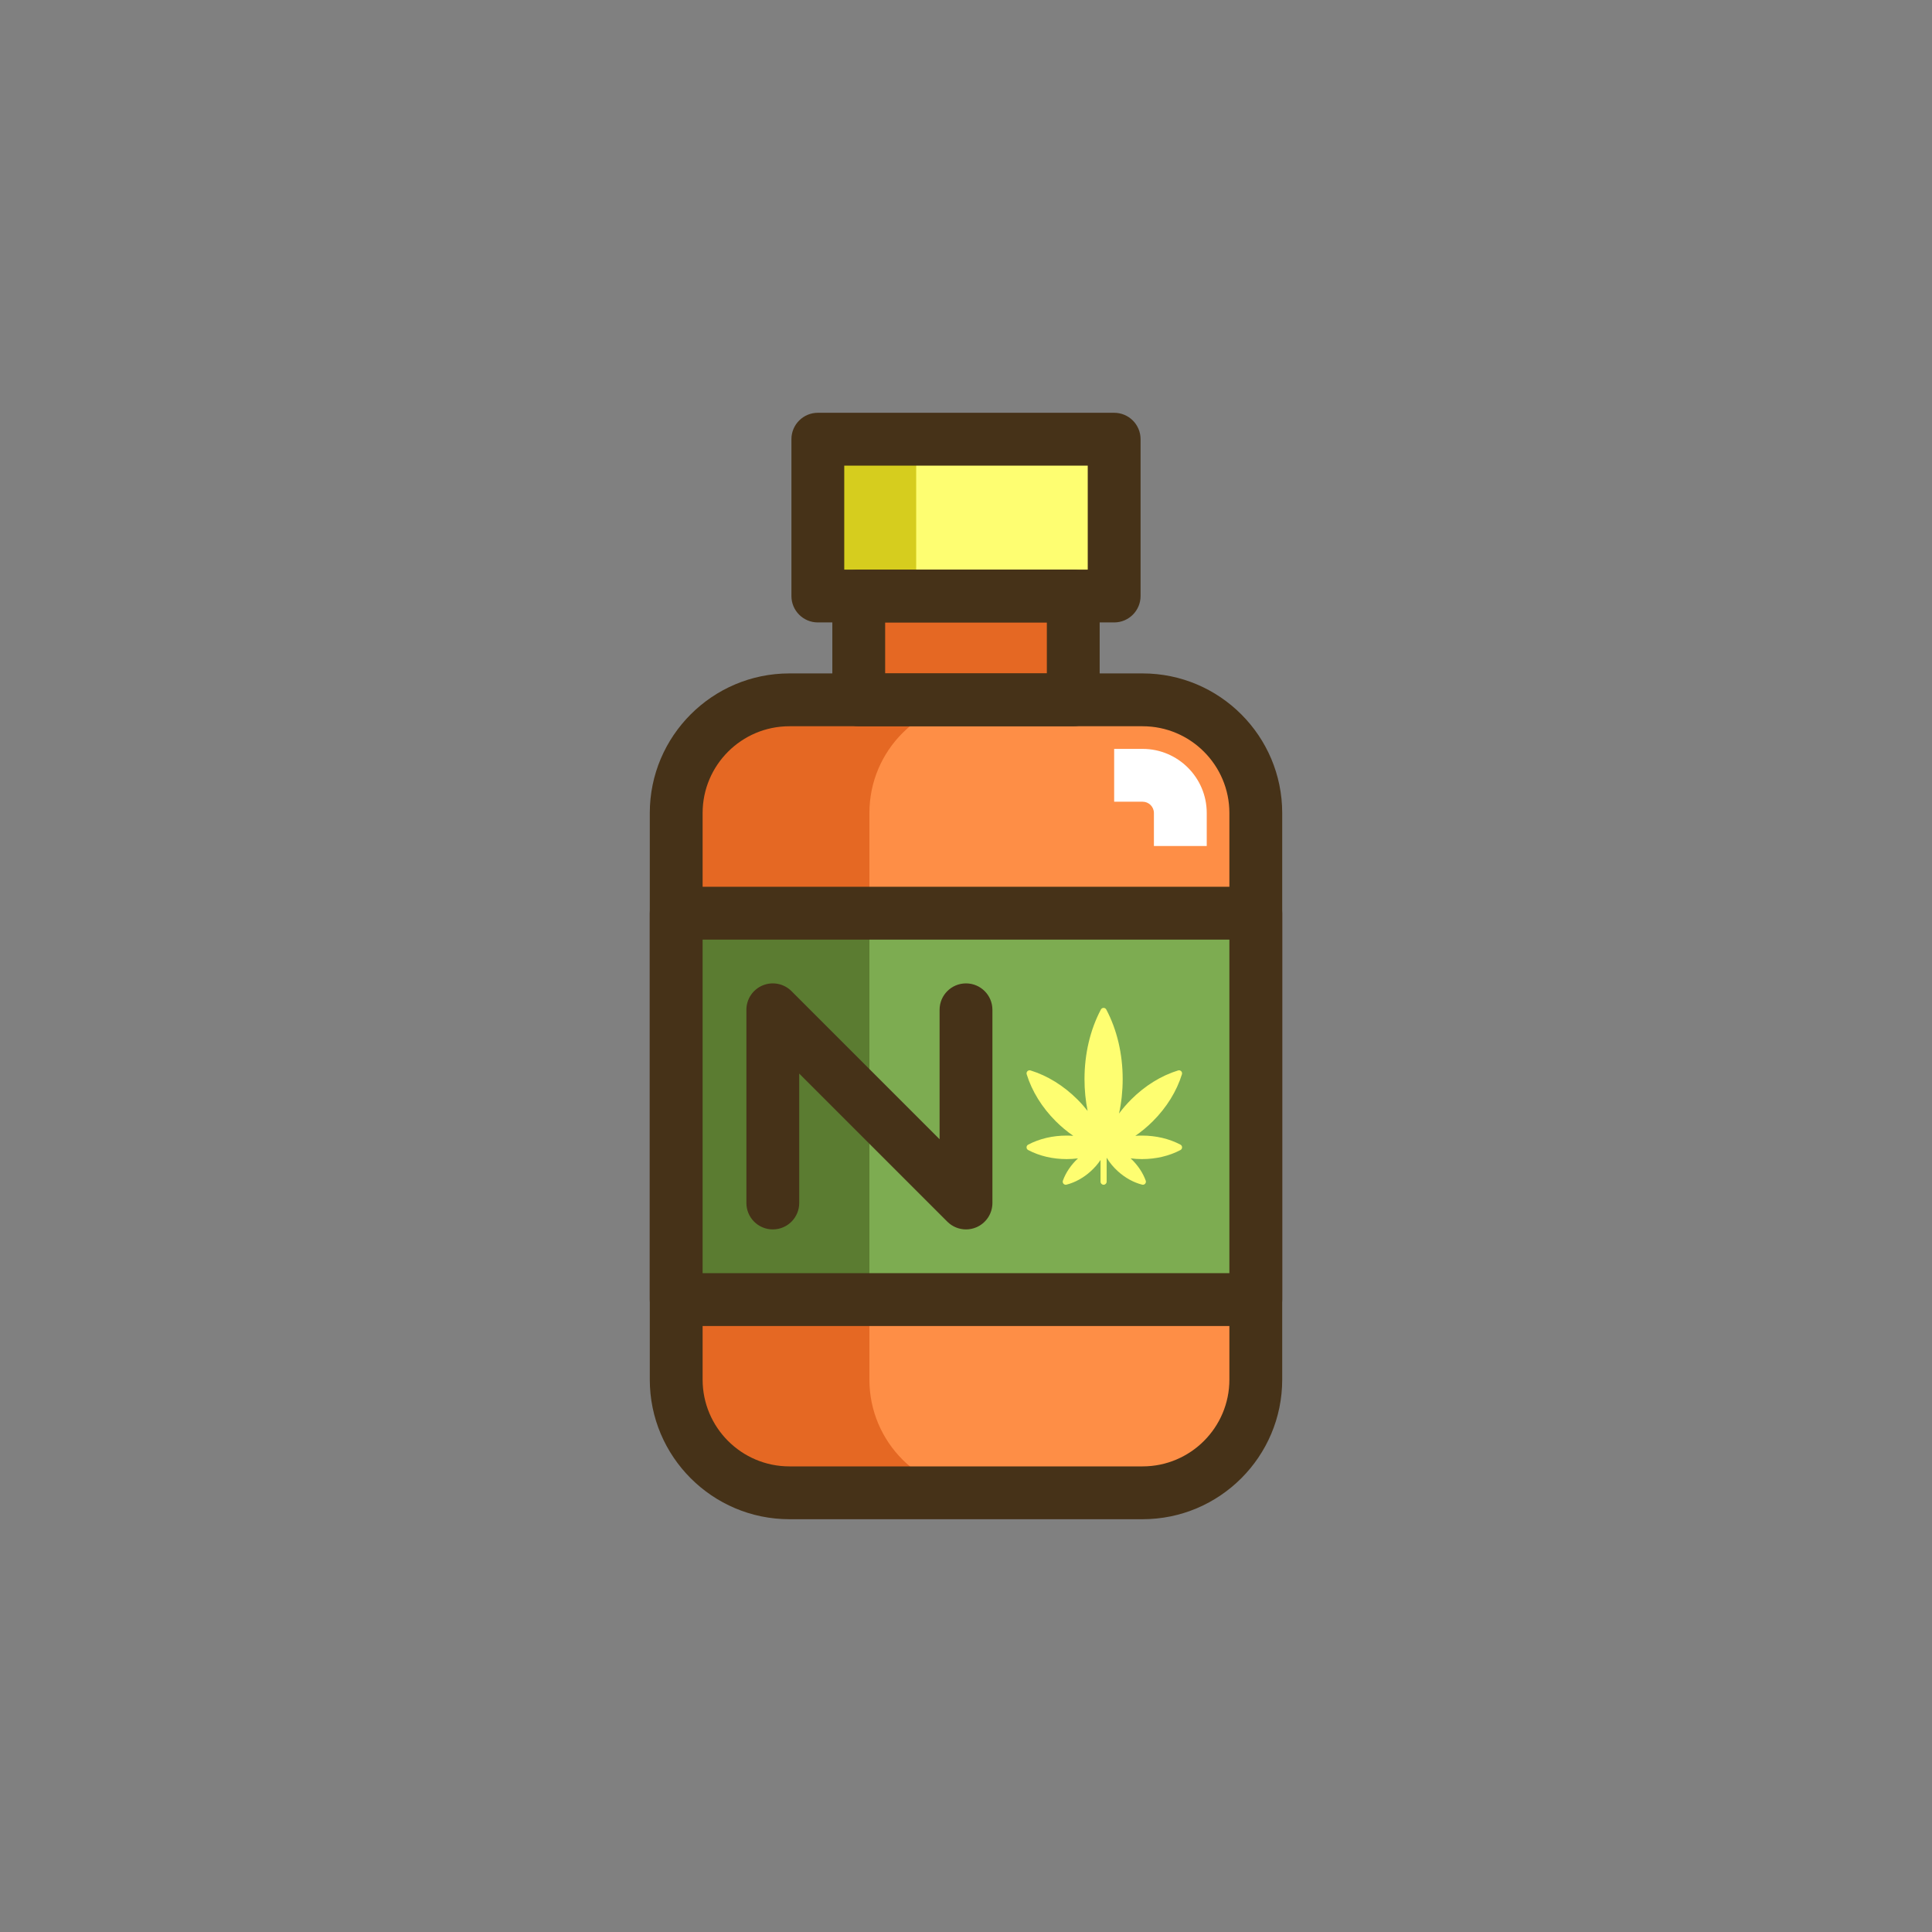 <?xml version="1.0" encoding="utf-8"?>
<!-- Generator: Adobe Illustrator 21.1.0, SVG Export Plug-In . SVG Version: 6.00 Build 0)  -->
<svg version="1.1" id="Layer_1" xmlns="http://www.w3.org/2000/svg" xmlns:xlink="http://www.w3.org/1999/xlink" x="0px" y="0px"
	 viewBox="0 0 512 512" style="enable-background:new 0 0 512 512;" xml:space="preserve">
<rect x="0" y="0" width="512" height="512" fill="#808080" stroke="none"/>
<style type="text/css">
	.st0{fill:#D6CD1E;}
	.st1{fill:#E56823;}
	.st2{fill:#FE8E46;}
	.st3{fill:#FEFE71;}
	.st4{fill:#463218;}
	.st5{fill:#7DAC51;}
	.st6{fill:#5B7C31;}
	.st7{fill:#FFFFFF;}
</style>
<g>
	<g>
		<g>
			<rect x="216.735" y="116.392" class="st3" width="78.529" height="41.559"/>
		</g>
	</g>
	<g>
		<g>
			<rect x="216.735" y="116.392" class="st0" width="26.065" height="41.559"/>
		</g>
	</g>
	<g>
		<g>
			<rect x="227.575" y="157.951" class="st1" width="56.849" height="27.512"/>
		</g>
	</g>
	<g>
		<g>
			<path class="st2" d="M302.807,185.463h-93.615c-16.564,0-29.992,13.428-29.992,29.992v150.159
				c0,16.564,13.428,29.993,29.992,29.993h93.615c16.564,0,29.992-13.428,29.992-29.993V215.456
				C332.8,198.891,319.372,185.463,302.807,185.463z"/>
		</g>
	</g>
	<g>
		<g>
			<path class="st7" d="M302.807,198.463h-7.543v14h7.543c1.65,0,2.992,1.342,2.992,2.992v8.749h14v-8.749
				C319.8,206.086,312.177,198.463,302.807,198.463z"/>
		</g>
	</g>
	<g>
		<g>
			<path class="st1" d="M230.4,365.615V215.456c0-16.564,13.428-29.992,29.992-29.992h-51.2c-16.564,0-29.992,13.428-29.992,29.992
				v150.159c0,16.564,13.428,29.993,29.992,29.993h51.2C243.828,395.607,230.4,382.179,230.4,365.615z"/>
		</g>
	</g>
	<g>
		<g>
			<g>
				<g>
					<path class="st4" d="M302.807,178.463h-93.615c-20.397,0-36.992,16.595-36.992,36.992v150.159
						c0,20.398,16.595,36.993,36.992,36.993h93.615c20.397,0,36.992-16.595,36.992-36.993V215.456
						C339.8,195.058,323.205,178.463,302.807,178.463z M325.8,365.615c0,12.678-10.314,22.993-22.992,22.993h-93.615
						c-12.678,0-22.992-10.314-22.992-22.993V215.456c0-12.678,10.314-22.992,22.992-22.992h93.615
						c12.678,0,22.992,10.314,22.992,22.992V365.615z"/>
				</g>
			</g>
		</g>
	</g>
	<g>
		<g>
			<g>
				<g>
					<path class="st4" d="M284.425,150.951h-56.85c-3.866,0-7,3.134-7,7v27.512c0,3.866,3.134,7,7,7h56.85c3.866,0,7-3.134,7-7
						v-27.512C291.425,154.085,288.291,150.951,284.425,150.951z M277.425,178.463h-42.85v-13.512h42.85V178.463z"/>
				</g>
			</g>
		</g>
	</g>
	<g>
		<g>
			<g>
				<g>
					<path class="st4" d="M295.264,109.393h-78.529c-3.866,0-7,3.134-7,7v41.559c0,3.866,3.134,7,7,7h78.529c3.866,0,7-3.134,7-7
						v-41.559C302.264,112.526,299.131,109.393,295.264,109.393z M288.264,150.951h-64.529v-27.559h64.529V150.951z"/>
				</g>
			</g>
		</g>
	</g>
	<g>
		<g>
			<rect x="179.2" y="242.007" class="st5" width="153.6" height="102.4"/>
		</g>
	</g>
	<g>
		<g>
			<rect x="179.2" y="242.007" class="st6" width="51.2" height="102.4"/>
		</g>
	</g>
	<g>
		<g>
			<g>
				<g>
					<path class="st4" d="M332.8,235.007H179.2c-3.866,0-7,3.134-7,7v102.4c0,3.866,3.134,7,7,7h153.6c3.866,0,7-3.134,7-7v-102.4
						C339.8,238.141,336.666,235.007,332.8,235.007z M325.8,337.407H186.2v-88.4h139.6V337.407z"/>
				</g>
			</g>
		</g>
	</g>
	<g>
		<g>
			<path class="st3" d="M312.829,303.341c-2.969-1.569-6.49-2.399-10.183-2.399c-0.595,0-1.185,0.024-1.769,0.067
				c1.633-1.123,3.192-2.421,4.648-3.877c3.654-3.654,6.317-7.957,7.7-12.443c0.089-0.287,0.011-0.6-0.201-0.812
				c-0.212-0.212-0.525-0.29-0.812-0.201c-4.486,1.383-8.789,4.046-12.443,7.7c-1.178,1.178-2.252,2.423-3.214,3.72
				c0.64-2.921,0.968-5.982,0.968-9.111c0-6.696-1.502-13.077-4.343-18.452c-0.14-0.266-0.416-0.432-0.716-0.432
				s-0.576,0.166-0.716,0.432c-2.841,5.375-4.343,11.756-4.343,18.452c0,2.885,0.28,5.712,0.824,8.425
				c-0.824-1.051-1.722-2.065-2.69-3.034c-3.654-3.654-7.957-6.317-12.443-7.7c-0.287-0.089-0.599-0.011-0.812,0.201
				c-0.212,0.212-0.29,0.525-0.201,0.812c1.383,4.486,4.046,8.789,7.7,12.443c1.456,1.456,3.015,2.754,4.648,3.877
				c-0.585-0.043-1.174-0.067-1.77-0.067c-3.693,0-7.214,0.83-10.183,2.399c-0.266,0.14-0.432,0.416-0.432,0.716
				c0,0.3,0.166,0.576,0.432,0.717c2.969,1.569,6.49,2.399,10.183,2.399c1.02,0,2.027-0.066,3.013-0.19
				c-1.836,1.711-3.216,3.746-3.996,5.901c-0.102,0.282-0.04,0.598,0.162,0.821c0.156,0.171,0.375,0.266,0.6,0.266
				c0.067,0,0.135-0.008,0.201-0.025c2.286-0.586,4.508-1.816,6.426-3.557c1.001-0.909,1.87-1.914,2.588-2.982v5.755
				c0,0.448,0.363,0.81,0.81,0.81c0.448,0,0.81-0.363,0.81-0.81v-6.349c0.782,1.291,1.783,2.501,2.968,3.576l0,0
				c1.918,1.742,4.14,2.972,6.426,3.557c0.067,0.017,0.134,0.025,0.201,0.025c0.225,0,0.444-0.094,0.6-0.266
				c0.202-0.222,0.264-0.538,0.162-0.821c-0.78-2.155-2.161-4.19-3.997-5.901c0.986,0.125,1.993,0.19,3.013,0.19
				c3.693,0,7.214-0.83,10.183-2.399c0.266-0.14,0.432-0.416,0.432-0.717C313.261,303.757,313.094,303.481,312.829,303.341z"/>
		</g>
	</g>
	<g>
		<g>
			<path class="st4" d="M256,260.607c-3.866,0-7,3.134-7,7v34.3l-39.25-39.25c-2.002-2.002-5.014-2.6-7.628-1.518
				c-2.616,1.083-4.321,3.636-4.321,6.467v51.2c0,3.866,3.134,7,7,7s7-3.134,7-7v-34.3l39.25,39.25
				c1.339,1.339,3.129,2.051,4.951,2.05c0.902,0,1.812-0.174,2.677-0.533c2.616-1.083,4.321-3.636,4.321-6.467v-51.2
				C263,263.741,259.866,260.607,256,260.607z"/>
		</g>
	</g>
</g>
</svg>
